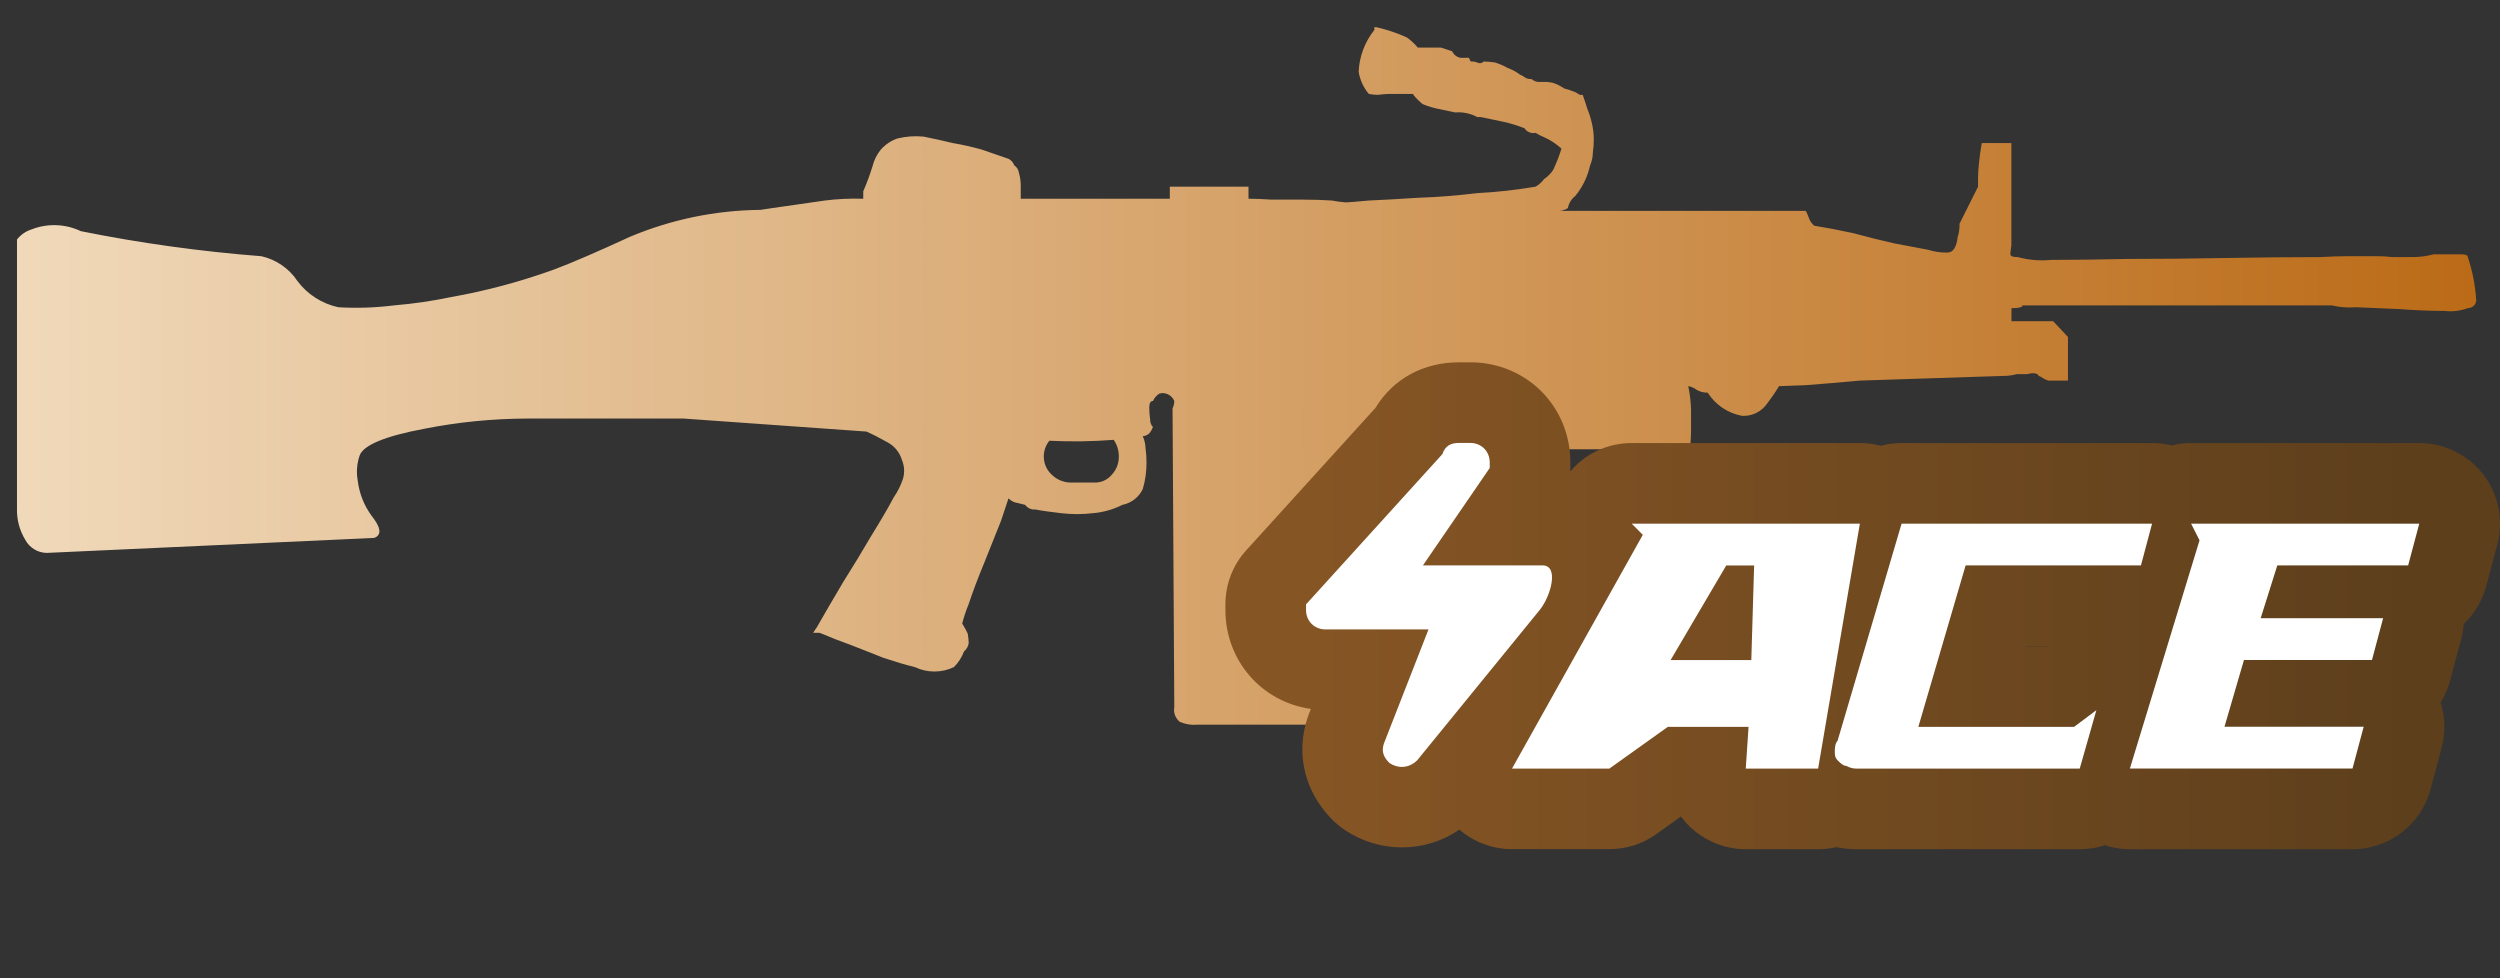 <?xml version="1.0" encoding="utf-8"?>
<!-- Generator: Adobe Illustrator 16.0.0, SVG Export Plug-In . SVG Version: 6.00 Build 0)  -->
<!DOCTYPE svg PUBLIC "-//W3C//DTD SVG 1.1//EN" "http://www.w3.org/Graphics/SVG/1.1/DTD/svg11.dtd">
<svg version="1.1" id="case1" xmlns="http://www.w3.org/2000/svg" xmlns:xlink="http://www.w3.org/1999/xlink" x="0px" y="0px"
	 width="92px" height="36px" viewBox="0 0 92 36" enable-background="new 0 0 92 36" xml:space="preserve">

<rect x="0" y="0" width="92" height="36" fill="#333333" stroke="none"/>

<linearGradient id="m249_1_" gradientUnits="userSpaceOnUse" x1="0.624" y1="13.865" x2="91.125" y2="13.865">
	<stop  offset="2.300000e-007" style="stop-color:#F0D9BA"/>
	<stop  offset="1" style="stop-color:#BB6B17"/>
</linearGradient>
<path id="m249" fill="url(#m249_1_)" d="M52.174,1.751h0.853l0.413,0.136c0.055,0.126,0.171,0.217,0.308,0.24h0.306l0.067,0.136
	c0.081-0.004,0.161,0.007,0.237,0.034c0.078,0.047,0.179,0.033,0.24-0.034c0.136,0.004,0.272,0.016,0.408,0.034
	c0.166,0.049,0.325,0.118,0.477,0.205c0.159,0.056,0.31,0.136,0.443,0.239c0.084,0.037,0.164,0.083,0.239,0.137
	c0.064,0.023,0.134,0.035,0.203,0.035c0.066,0.058,0.15,0.094,0.238,0.102h0.308c0.08,0.005,0.16,0.016,0.238,0.034
	c0.145,0.05,0.283,0.119,0.409,0.205c0.158,0.046,0.295,0.089,0.408,0.136l0.171,0.102h0.103c0.067,0.182,0.124,0.355,0.17,0.513
	c0.074,0.176,0.131,0.359,0.171,0.545c0.044,0.19,0.067,0.385,0.067,0.58c0.001,0.16-0.011,0.32-0.034,0.478
	c-0.002,0.165-0.035,0.326-0.102,0.477c-0.09,0.414-0.277,0.801-0.547,1.128c-0.141,0.11-0.237,0.268-0.271,0.443
	c-0.04,0.032-0.087,0.055-0.137,0.068c-0.055,0.02-0.111,0.032-0.17,0.035h9.064c0.039,0.077,0.073,0.157,0.103,0.238
	c0.04,0.119,0.109,0.225,0.203,0.308c0.433,0.069,0.909,0.16,1.433,0.273c0.499,0.137,0.998,0.261,1.499,0.375
	c0.499,0.092,0.919,0.171,1.26,0.238c0.232,0.073,0.473,0.108,0.716,0.103c0.204,0,0.331-0.194,0.375-0.581
	c0.051-0.154,0.073-0.316,0.066-0.479l0.683-1.364V6.563c0-0.183,0.013-0.366,0.034-0.548c0.021-0.249,0.057-0.501,0.103-0.75h1.09
	v3.753l-0.035,0.273V9.36c0,0.067,0.088,0.101,0.271,0.101c0.4,0.109,0.816,0.144,1.228,0.103c0.772,0,1.703-0.011,2.793-0.035
	c1.113,0,2.307-0.011,3.577-0.034c1.25-0.022,2.431-0.034,3.544-0.034c0.364-0.022,0.728-0.034,1.091-0.034h0.888
	c0.217-0.003,0.434,0.008,0.647,0.034h0.749c0.265,0.001,0.528-0.033,0.783-0.101h1.021c0.161,0,0.24,0.034,0.24,0.101
	c0.174,0.519,0.277,1.059,0.309,1.605c-0.017,0.156-0.149,0.274-0.307,0.273c-0.271,0.102-0.563,0.137-0.851,0.103
	c-0.522,0-1.079-0.023-1.671-0.068l-1.596-0.068c-0.299,0.024-0.599,0.001-0.888-0.067H74.43c0,0.067-0.137,0.102-0.408,0.102v0.478
	h1.533l0.546,0.582v1.604h-0.718c-0.099-0.026-0.191-0.073-0.271-0.136c-0.058-0.014-0.107-0.05-0.137-0.102
	c-0.044-0.017-0.091-0.029-0.138-0.034c-0.079,0.001-0.159,0.013-0.237,0.034h-0.375c-0.178,0.048-0.361,0.071-0.545,0.068
	l-5.247,0.171c-0.729,0.068-1.398,0.125-2.011,0.17c-0.613,0.024-0.932,0.034-0.954,0.034c-0.135,0.225-0.283,0.441-0.443,0.649
	c-0.209,0.297-0.557,0.465-0.919,0.444c-0.521-0.097-0.979-0.406-1.263-0.854c-0.143,0.004-0.283-0.031-0.407-0.103
	c-0.089-0.071-0.195-0.118-0.308-0.136c0.059,0.281,0.094,0.567,0.103,0.854v0.649c0.004,0.239-0.007,0.479-0.033,0.716
	c-0.038,0.122-0.096,0.238-0.171,0.342c-0.181,0.022-0.364,0.022-0.547,0c-0.185-0.057-0.367-0.124-0.544-0.205
	c-0.396-0.034-0.794-0.046-1.192-0.034h-2.624c-1.021,0-2.102,0.012-3.238,0.034h-2.282c0.035,0.12,0.069,0.247,0.103,0.375
	c0.235,0.812,0.372,1.646,0.409,2.49v6.415c0.063,0.308,0.003,0.627-0.171,0.888c-0.155-0.045-0.316-0.067-0.478-0.067h-7.395
	c-0.221,0.022-0.443-0.013-0.648-0.101c-0.165-0.13-0.245-0.342-0.206-0.548l-0.064-10.99c0.042-0.084,0.064-0.178,0.064-0.272
	c-0.077-0.183-0.26-0.299-0.459-0.29c-0.028,0.004-0.055,0.01-0.088,0.017c-0.105,0.064-0.189,0.16-0.237,0.273
	c-0.088,0-0.137,0.08-0.137,0.24c0,0.148,0.011,0.297,0.033,0.443c-0.005,0.102,0.033,0.201,0.103,0.274
	c-0.033,0.086-0.079,0.167-0.137,0.237c-0.067,0.059-0.15,0.095-0.238,0.103c0.063,0.14,0.098,0.29,0.102,0.443
	c0.024,0.169,0.037,0.341,0.035,0.512c0.003,0.335-0.042,0.669-0.137,0.99c-0.144,0.301-0.423,0.517-0.75,0.58
	c-0.34,0.172-0.71,0.276-1.09,0.307c-0.385,0.045-0.773,0.045-1.158,0c-0.387-0.045-0.705-0.088-0.955-0.137
	c-0.146,0.014-0.289-0.05-0.374-0.17l-0.273-0.067c-0.13-0.017-0.251-0.078-0.341-0.173c-0.021,0.069-0.113,0.342-0.272,0.819
	c-0.181,0.455-0.386,0.967-0.614,1.537c-0.227,0.546-0.42,1.057-0.579,1.533c-0.096,0.234-0.176,0.474-0.239,0.718
	c0.075,0.121,0.144,0.246,0.205,0.374c0.019,0.113,0.03,0.229,0.035,0.343c-0.015,0.12-0.077,0.23-0.171,0.307
	c-0.082,0.218-0.209,0.417-0.375,0.581c-0.453,0.215-0.978,0.215-1.431,0c-0.363-0.088-0.75-0.206-1.158-0.341
	c-0.41-0.16-0.783-0.309-1.125-0.444c-0.386-0.137-0.794-0.296-1.225-0.478h-0.24l0.137-0.206c0.273-0.478,0.591-1.024,0.955-1.639
	c0.387-0.613,0.738-1.193,1.056-1.739c0.34-0.548,0.613-1.014,0.817-1.4c0.146-0.21,0.26-0.44,0.341-0.683
	c0.067-0.224,0.055-0.465-0.034-0.682c-0.079-0.275-0.263-0.509-0.511-0.649l-0.444-0.239c-0.12-0.062-0.24-0.118-0.354-0.169
	l-6.729-0.479h-5.758c-1.27,0.004-2.537,0.129-3.782,0.375c-1.454,0.273-2.249,0.604-2.385,0.991
	c-0.099,0.294-0.123,0.609-0.068,0.916c0.056,0.469,0.232,0.915,0.511,1.297c0.271,0.342,0.351,0.58,0.239,0.717
	c-0.057,0.073-0.147,0.111-0.239,0.101L1.716,20.347c-0.329-0.006-0.629-0.189-0.784-0.479c-0.213-0.348-0.319-0.75-0.307-1.157
	V8.814C0.764,8.636,0.954,8.506,1.17,8.439c0.585-0.227,1.239-0.202,1.805,0.068C5.17,8.949,7.389,9.256,9.621,9.429
	c0.546,0.124,1.023,0.454,1.331,0.922c0.369,0.488,0.902,0.827,1.5,0.956c0.681,0.04,1.364,0.017,2.041-0.068
	c0.71-0.059,1.416-0.162,2.114-0.308c1.299-0.23,2.575-0.574,3.815-1.025c0.659-0.25,1.579-0.647,2.76-1.192
	c1.522-0.639,3.154-0.976,4.804-0.991l0.444-0.067c0.636-0.09,1.272-0.181,1.907-0.274c0.475-0.062,0.953-0.084,1.431-0.068V7.04
	c0.13-0.3,0.244-0.608,0.341-0.921c0.055-0.225,0.16-0.436,0.306-0.615c0.166-0.187,0.377-0.328,0.614-0.409
	c0.313-0.076,0.637-0.099,0.958-0.068c0.34,0.068,0.703,0.148,1.089,0.24c0.356,0.061,0.709,0.14,1.057,0.239l0.987,0.34
	c0.095,0.052,0.168,0.137,0.205,0.239c0.095,0.062,0.157,0.162,0.171,0.274c0.049,0.166,0.071,0.338,0.067,0.511v0.443h5.486V6.87
	h2.896v0.443c0.226,0,0.51,0.011,0.852,0.033h1.158c0.386,0,0.738,0.012,1.056,0.033c0.169,0.033,0.341,0.056,0.513,0.069
	c0.067,0,0.354-0.022,0.851-0.069c0.5-0.021,1.102-0.055,1.806-0.101c0.703-0.022,1.432-0.08,2.18-0.171
	c0.721-0.037,1.438-0.116,2.149-0.238c0.12-0.068,0.225-0.161,0.306-0.273c0.135-0.09,0.25-0.206,0.34-0.341
	c0.12-0.254,0.223-0.517,0.306-0.785c-0.182-0.168-0.389-0.306-0.613-0.409c-0.117-0.047-0.23-0.104-0.34-0.171
	c-0.159,0.033-0.321-0.035-0.409-0.171c-0.255-0.1-0.517-0.18-0.784-0.239c-0.318-0.068-0.59-0.125-0.818-0.171h-0.134
	c-0.25-0.135-0.534-0.195-0.816-0.171L52.895,4c-0.186-0.041-0.367-0.097-0.543-0.169c-0.125-0.101-0.239-0.216-0.341-0.341V3.456
	h-0.719c-0.194-0.003-0.388,0.008-0.58,0.035c-0.115,0-0.229-0.012-0.34-0.035c-0.197-0.234-0.326-0.517-0.374-0.819
	c0.025-0.561,0.229-1.098,0.579-1.536V1h0.068c0.387,0.087,0.763,0.213,1.123,0.375C51.919,1.482,52.056,1.609,52.174,1.751z
	 M40.985,16.186c-0.788,0.062-1.579,0.073-2.368,0.033c-0.31,0.381-0.265,0.938,0.102,1.264c0.202,0.19,0.473,0.289,0.75,0.273
	h0.887c0.211-0.014,0.408-0.113,0.546-0.273c0.185-0.191,0.283-0.45,0.271-0.716C41.168,16.559,41.103,16.357,40.985,16.186z"/>
<linearGradient id="shape2_2_" gradientUnits="userSpaceOnUse" x1="463.894" y1="-264.951" x2="423.112" y2="-264.951" gradientTransform="matrix(1 0 0 -1 -374.96 -242.66)">
	<stop  offset="2.300000e-007" style="stop-color:#5D3F1C"/>
	<stop  offset="1" style="stop-color:#865524"/>
</linearGradient>
<path id="shape2_1_" fill="url(#shape2_2_)" d="M78.38,31.251c-0.313,0-0.625-0.05-0.923-0.147
	c-0.297,0.099-0.608,0.147-0.921,0.147h-8.193c-0.185,0-0.447-0.009-0.77-0.075c-0.217,0.051-0.439,0.075-0.664,0.075h-2.664
	c-0.816,0-1.605-0.342-2.166-0.937c-0.078-0.086-0.15-0.174-0.219-0.267l-0.91,0.65c-0.503,0.36-1.1,0.552-1.725,0.552h-3.584
	c-0.717,0-1.402-0.264-1.935-0.719c-0.616,0.424-1.35,0.654-2.114,0.654c-0.75,0-1.478-0.222-2.104-0.642
	c-0.164-0.11-0.315-0.233-0.452-0.37c-1.021-1.021-1.363-2.423-0.92-3.753l0.044-0.128l0.08-0.203
	c-1.801-0.254-3.145-1.765-3.145-3.646V22.24c0-0.741,0.274-1.45,0.773-1.996l4.748-5.232c0.646-1.069,1.762-1.679,3.079-1.679h0.41
	c2.065,0,3.684,1.618,3.684,3.684c0,0-0.001,0.289-0.003,0.331c0.555-0.653,1.372-1.044,2.26-1.044h8.398
	c0.261,0,0.518,0.034,0.768,0.101c0.25-0.067,0.508-0.101,0.771-0.101H79.2c0.243,0,0.482,0.029,0.717,0.087
	c0.233-0.058,0.475-0.087,0.719-0.087h8.396c0.917,0,1.797,0.433,2.354,1.159c0.56,0.726,0.752,1.689,0.515,2.573l-0.407,1.532
	c-0.146,0.541-0.433,1.02-0.829,1.395c-0.014,0.188-0.045,0.372-0.094,0.555l-0.41,1.537c-0.075,0.282-0.192,0.551-0.346,0.799
	c0.168,0.532,0.185,1.109,0.04,1.656l-0.413,1.539c-0.347,1.297-1.524,2.202-2.866,2.202H78.38z M75.341,23.782l0.013-0.009H74.56
	l-0.002,0.009H75.341z"/>
<path id="ACE" fill="#FFFFFF" d="M52.569,23.163h-3.79c-0.409,0-0.717-0.308-0.717-0.718c0-0.104,0-0.104,0-0.204l5.018-5.531
	c0.103-0.307,0.31-0.41,0.615-0.41h0.41c0.409,0,0.717,0.308,0.717,0.717c0,0.102,0,0.205,0,0.205l-2.458,3.584h4.402
	c0.615,0,0.31,1.127-0.103,1.639l-4.507,5.531c-0.309,0.308-0.717,0.308-1.023,0.104c-0.205-0.206-0.309-0.41-0.205-0.719
	L52.569,23.163L52.569,23.163L52.569,23.163z M60.046,19.271l0.409,0.41l-4.813,8.603h3.584l2.15-1.536h2.971l-0.103,1.536h2.663
	l1.536-9.013H60.046L60.046,19.271z M64.552,20.809l-0.104,3.482h-2.97l2.048-3.482H64.552L64.552,20.809z M68.343,28.284h8.191
	l0.613-2.15l-0.819,0.614h-5.733l1.74-5.941h6.452l0.409-1.535h-9.218l-2.355,7.988c-0.102,0.104-0.102,0.309-0.102,0.409
	c0,0.103,0,0.205,0.103,0.31c0.102,0.103,0.205,0.203,0.307,0.203C68.136,28.284,68.24,28.284,68.343,28.284L68.343,28.284
	L68.343,28.284z M80.632,19.271l0.311,0.612l-2.563,8.398h8.193l0.41-1.536h-5.122l0.717-2.458h4.711l0.41-1.537h-4.506l0.612-1.944
	h4.815l0.409-1.535H80.632L80.632,19.271z"/>
</svg>
